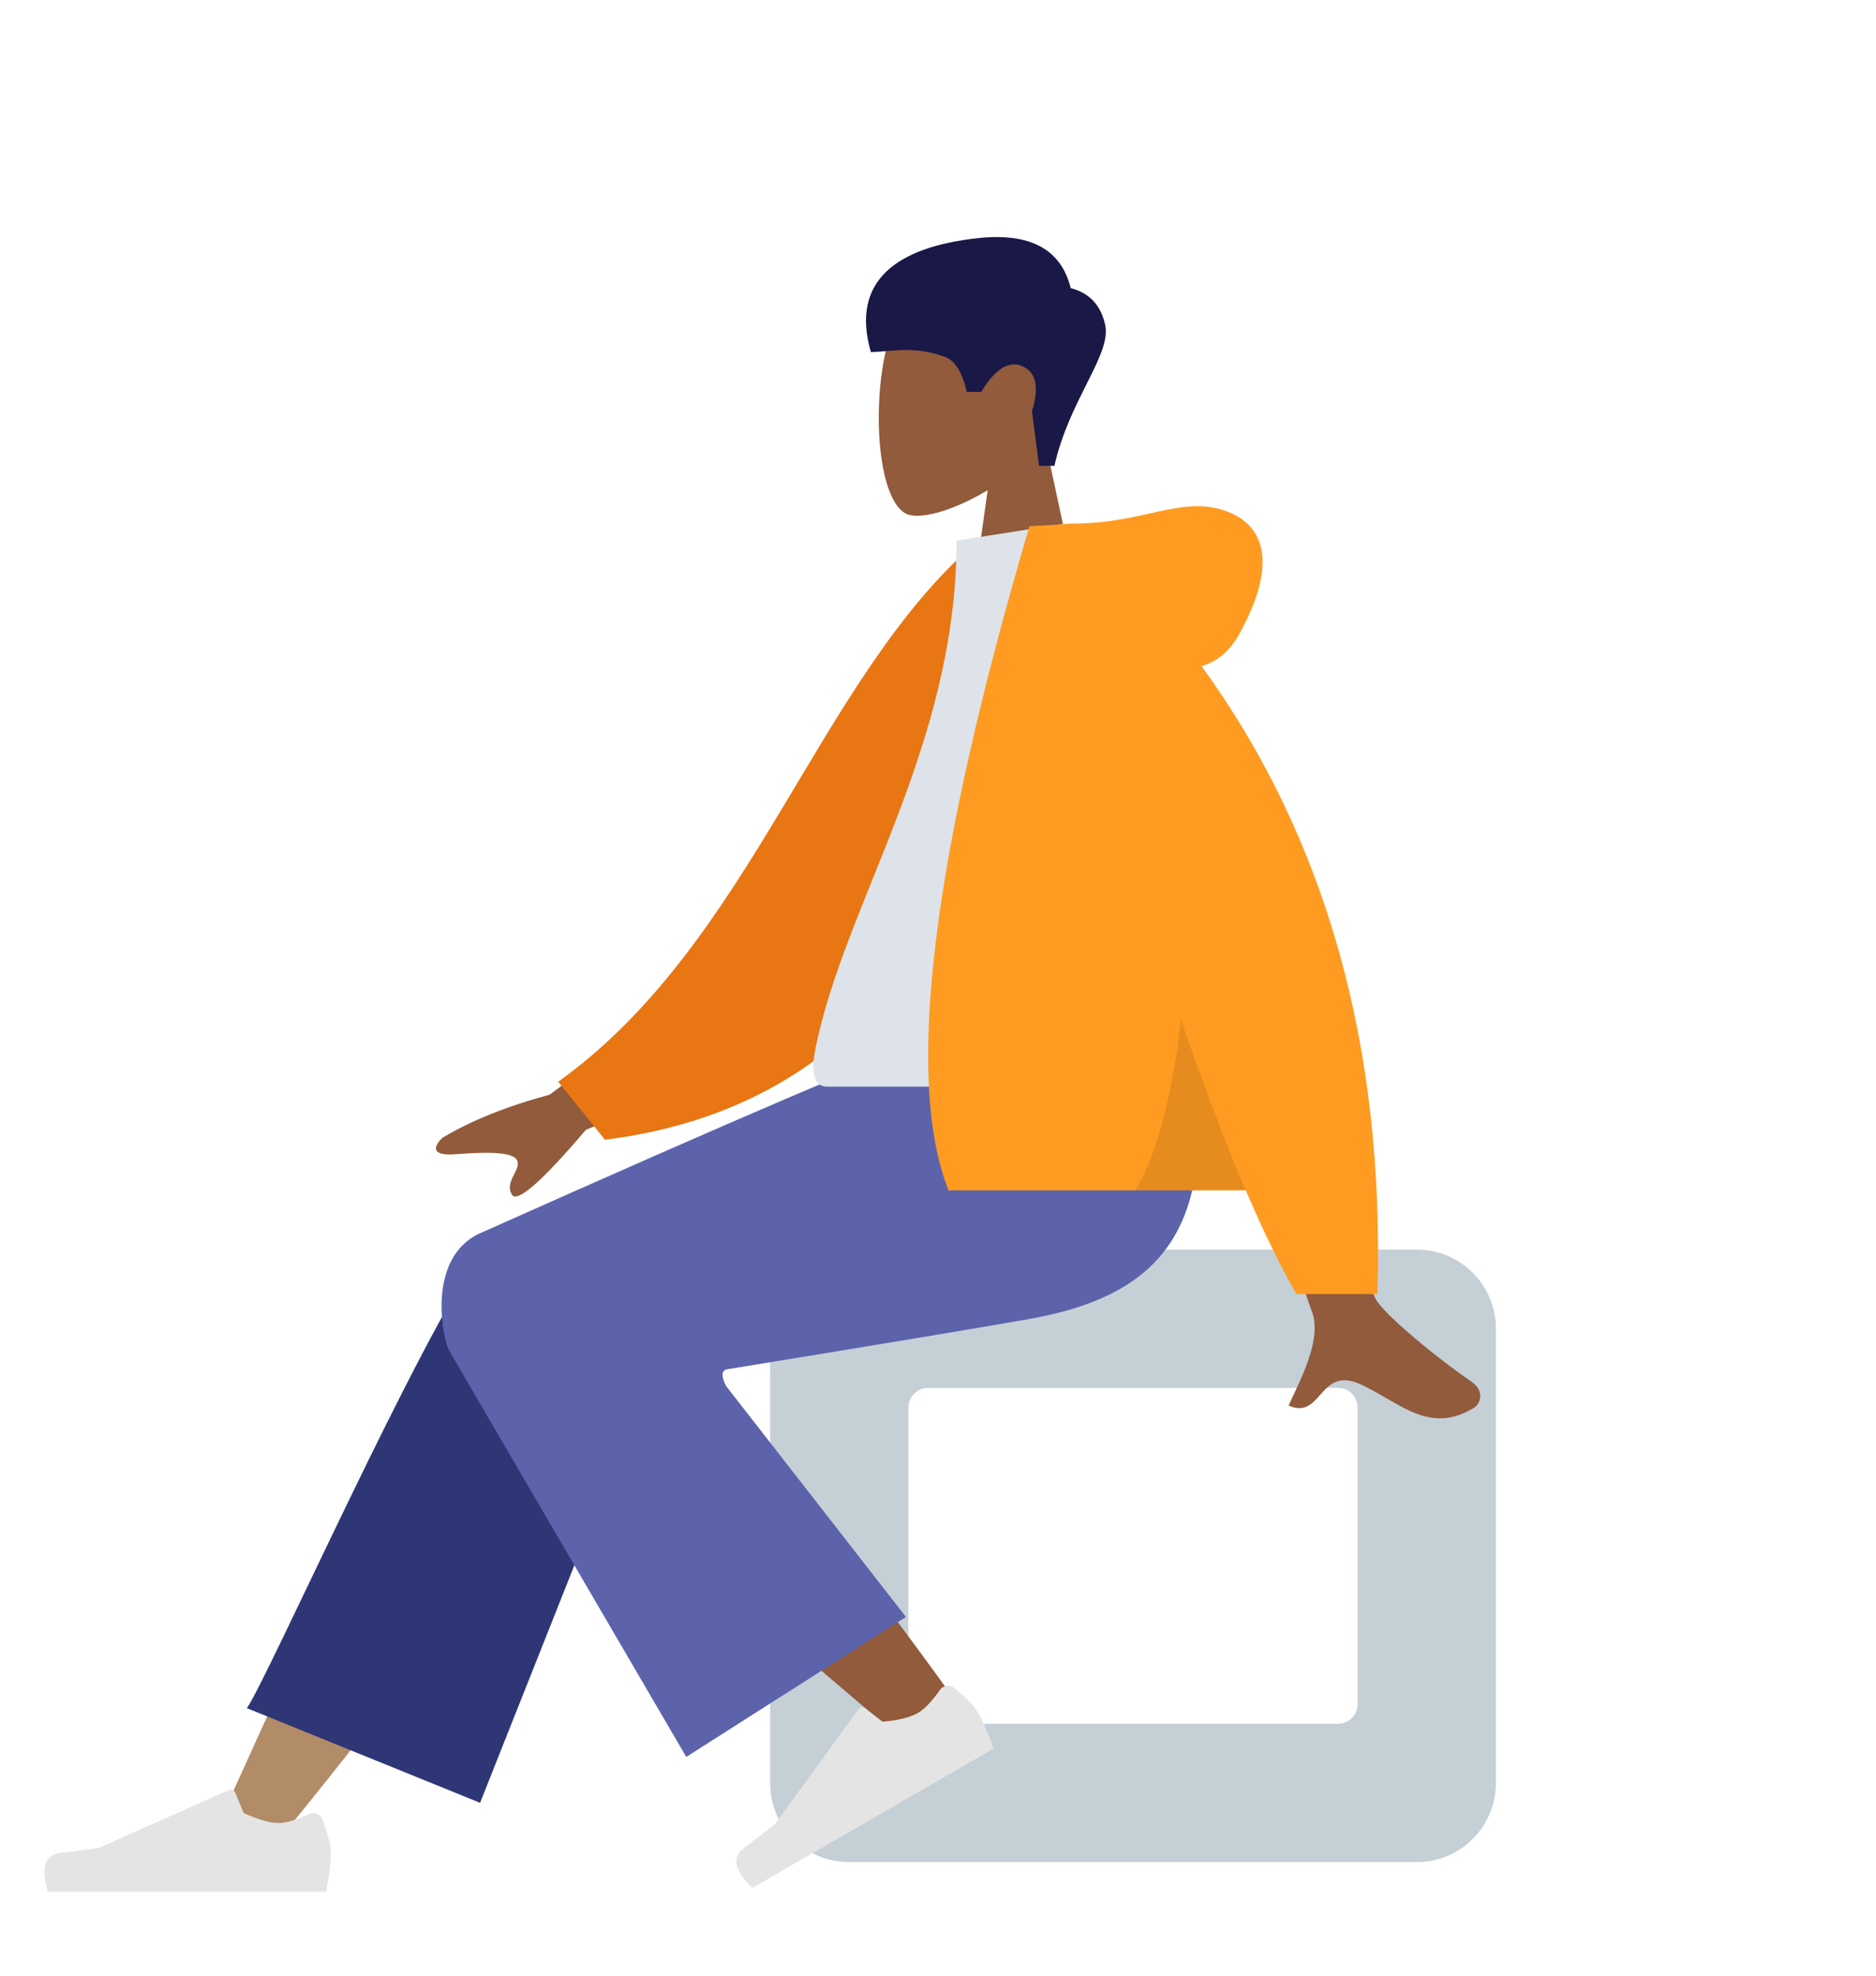 <svg width="380" height="400" fill="none" xmlns="http://www.w3.org/2000/svg"><path fill-rule="evenodd" clip-rule="evenodd" d="M211.738 89.49c4.608-5.409 7.726-12.037 7.205-19.465-1.501-21.4-31.292-16.692-37.086-5.891-5.795 10.801-5.107 38.199 2.383 40.129 2.986.77 9.349-1.116 15.825-5.019L196 128h24l-8.262-38.51z" fill="#915B3C"/><path fill-rule="evenodd" clip-rule="evenodd" d="M213.582 94.308c3.012-13.402 11.593-22.537 10.283-28.526-.874-3.993-3.203-6.477-6.986-7.45-1.957-7.916-8.269-11.284-18.935-10.102-15.999 1.774-25.763 8.418-21.546 23.038 3.876 0 8.556-1.402 15.026 1 2.054.762 3.522 3.125 4.406 7.09h2.924c2.838-4.705 5.637-6.434 8.395-5.187 2.759 1.247 3.386 4.276 1.881 9.088l1.441 11.049h3.111z" fill="#191847"/><path fill-rule="evenodd" clip-rule="evenodd" d="M287 253H172c-8.837 0-16 7.163-16 16v92c0 8.837 7.163 16 16 16h115c8.837 0 16-7.163 16-16v-92c0-8.837-7.163-16-16-16zm-16 28a4 4 0 014 4v60a4 4 0 01-4 4h-83a4 4 0 01-4-4v-60a4 4 0 014-4h83z" fill="#C5CFD6"/><path fill-rule="evenodd" clip-rule="evenodd" d="M56.841 372c19.716-24.076 33.056-41.925 40.02-53.546 11.926-19.899 21.686-37.606 24.766-44.37 7.345-16.129-16.909-23.681-22.398-16.158C90.921 269.312 73.178 305.143 46 365.417L56.841 372z" fill="#B28B67"/><path fill-rule="evenodd" clip-rule="evenodd" d="M97.242 365l36.693-92.363c7.848-16.837-30.051-27.905-35.818-20.069C85.023 270.357 53.9 340.534 50 345.834L97.242 365z" fill="#2F3676"/><path fill-rule="evenodd" clip-rule="evenodd" d="M194.967 346.477c-7.148-10.426-33.146-45.503-47.306-60.016-4.069-4.17-8.04-8.173-11.795-11.904-11.162-11.087-33.39 7.549-22.248 17.648 27.747 25.15 68.231 59.102 71.613 62.129 4.741 4.243 14.228-1.305 9.736-7.857z" fill="#915B3C"/><path fill-rule="evenodd" clip-rule="evenodd" d="M193.295 341.767c2.463 2.027 4.064 3.683 4.806 4.967.901 1.561 1.957 3.991 3.166 7.287l-48.845 28.201c-3.692-3.464-4.267-6.152-1.726-8.066a308.716 308.716 0 006.292-4.841l16.86-23.228a.999.999 0 011.419-.205l3.503 2.697c3.214-.28 5.612-.877 7.195-1.791 1.286-.743 2.762-2.288 4.428-4.635a2.001 2.001 0 012.902-.386zM65.322 368.402c1.119 2.986 1.678 5.221 1.678 6.704 0 1.803-.3 4.434-.901 7.894H9.697c-1.466-4.845-.62-7.461 2.538-7.848 3.158-.386 5.781-.735 7.87-1.046l26.215-11.687a1 1 0 011.32.506l.012.026 1.685 4.088c2.923 1.364 5.299 2.046 7.126 2.046 1.485 0 3.536-.6 6.152-1.799v-.001a2 2 0 012.707 1.117z" fill="#E4E4E4"/><path fill-rule="evenodd" clip-rule="evenodd" d="M147.138 277.25c30.497-4.968 50.924-8.366 61.281-10.192 29.524-5.206 38.133-21.093 33.043-55.756h-54.396c-7.199 2.079-37.276 14.935-90.234 38.57-9.528 4.73-7.753 18.676-6.012 23.27.072.187 16.134 27.711 48.188 82.571l44.498-28.347-36.452-46.776c-.962-1.939-.934-3.052.084-3.34z" fill="#5C63AB"/><path fill-rule="evenodd" clip-rule="evenodd" d="M143.219 198.212l-31.899 23.423c-8.651 2.335-15.879 5.239-21.684 8.714-1.37 1.249-3.028 3.779 2.659 3.342 5.686-.437 11.687-.641 12.472 1.298.784 1.94-2.657 4.259-1.071 6.876 1.058 1.745 6.053-2.63 14.987-13.124l31.587-13.098-7.051-17.431zm122.473.808l-20.897.082c12.903 41.654 19.869 63.755 20.897 66.304 2.314 5.734-2.583 14.468-4.677 19.161 6.82 3.052 6.094-8.25 14.697-4.247 7.853 3.653 13.826 10.273 22.899 4.675 1.115-.689 2.338-3.28-.616-5.305-7.357-5.045-17.96-13.875-19.393-16.782-1.954-3.963-6.257-25.259-12.91-63.888z" fill="#915B3C"/><path fill-rule="evenodd" clip-rule="evenodd" d="M206.305 111.332l-8.647-1.483c-32.083 27.715-45.261 80.96-84.588 109.166l9.466 11.733c68.224-8.447 85.134-73.393 83.769-119.416z" fill="#E87613"/><path fill-rule="evenodd" clip-rule="evenodd" d="M244 220h-76.511c-3.497 0-2.838-5.048-2.332-7.596 5.832-29.4 28.602-61.092 28.602-102.943L215.828 106c18.255 29.358 24.567 65.505 28.172 114z" fill="#DDE3E9"/><path fill-rule="evenodd" clip-rule="evenodd" d="M243.385 134.858c3.205-.921 5.744-3.07 7.615-6.447 8.066-14.555 5.153-22.569-3.467-25.203-8.621-2.634-16.308 2.792-30.043 2.792-.747 0-1.431.047-2.053.141l-6.909.394c-19.822 67.18-25.289 112.002-16.4 134.465h60.22c3.568 8.32 6.982 15.32 10.243 21H279c1.544-49.933-10.327-92.314-35.615-127.142z" fill="#FF9B21"/><path fill-rule="evenodd" clip-rule="evenodd" d="M239.235 206.498c-1.894 15.846-4.972 27.347-9.235 34.502h22.348c-4.162-9.705-8.533-21.206-13.113-34.502z" fill="#000" fill-opacity=".1"/></svg>